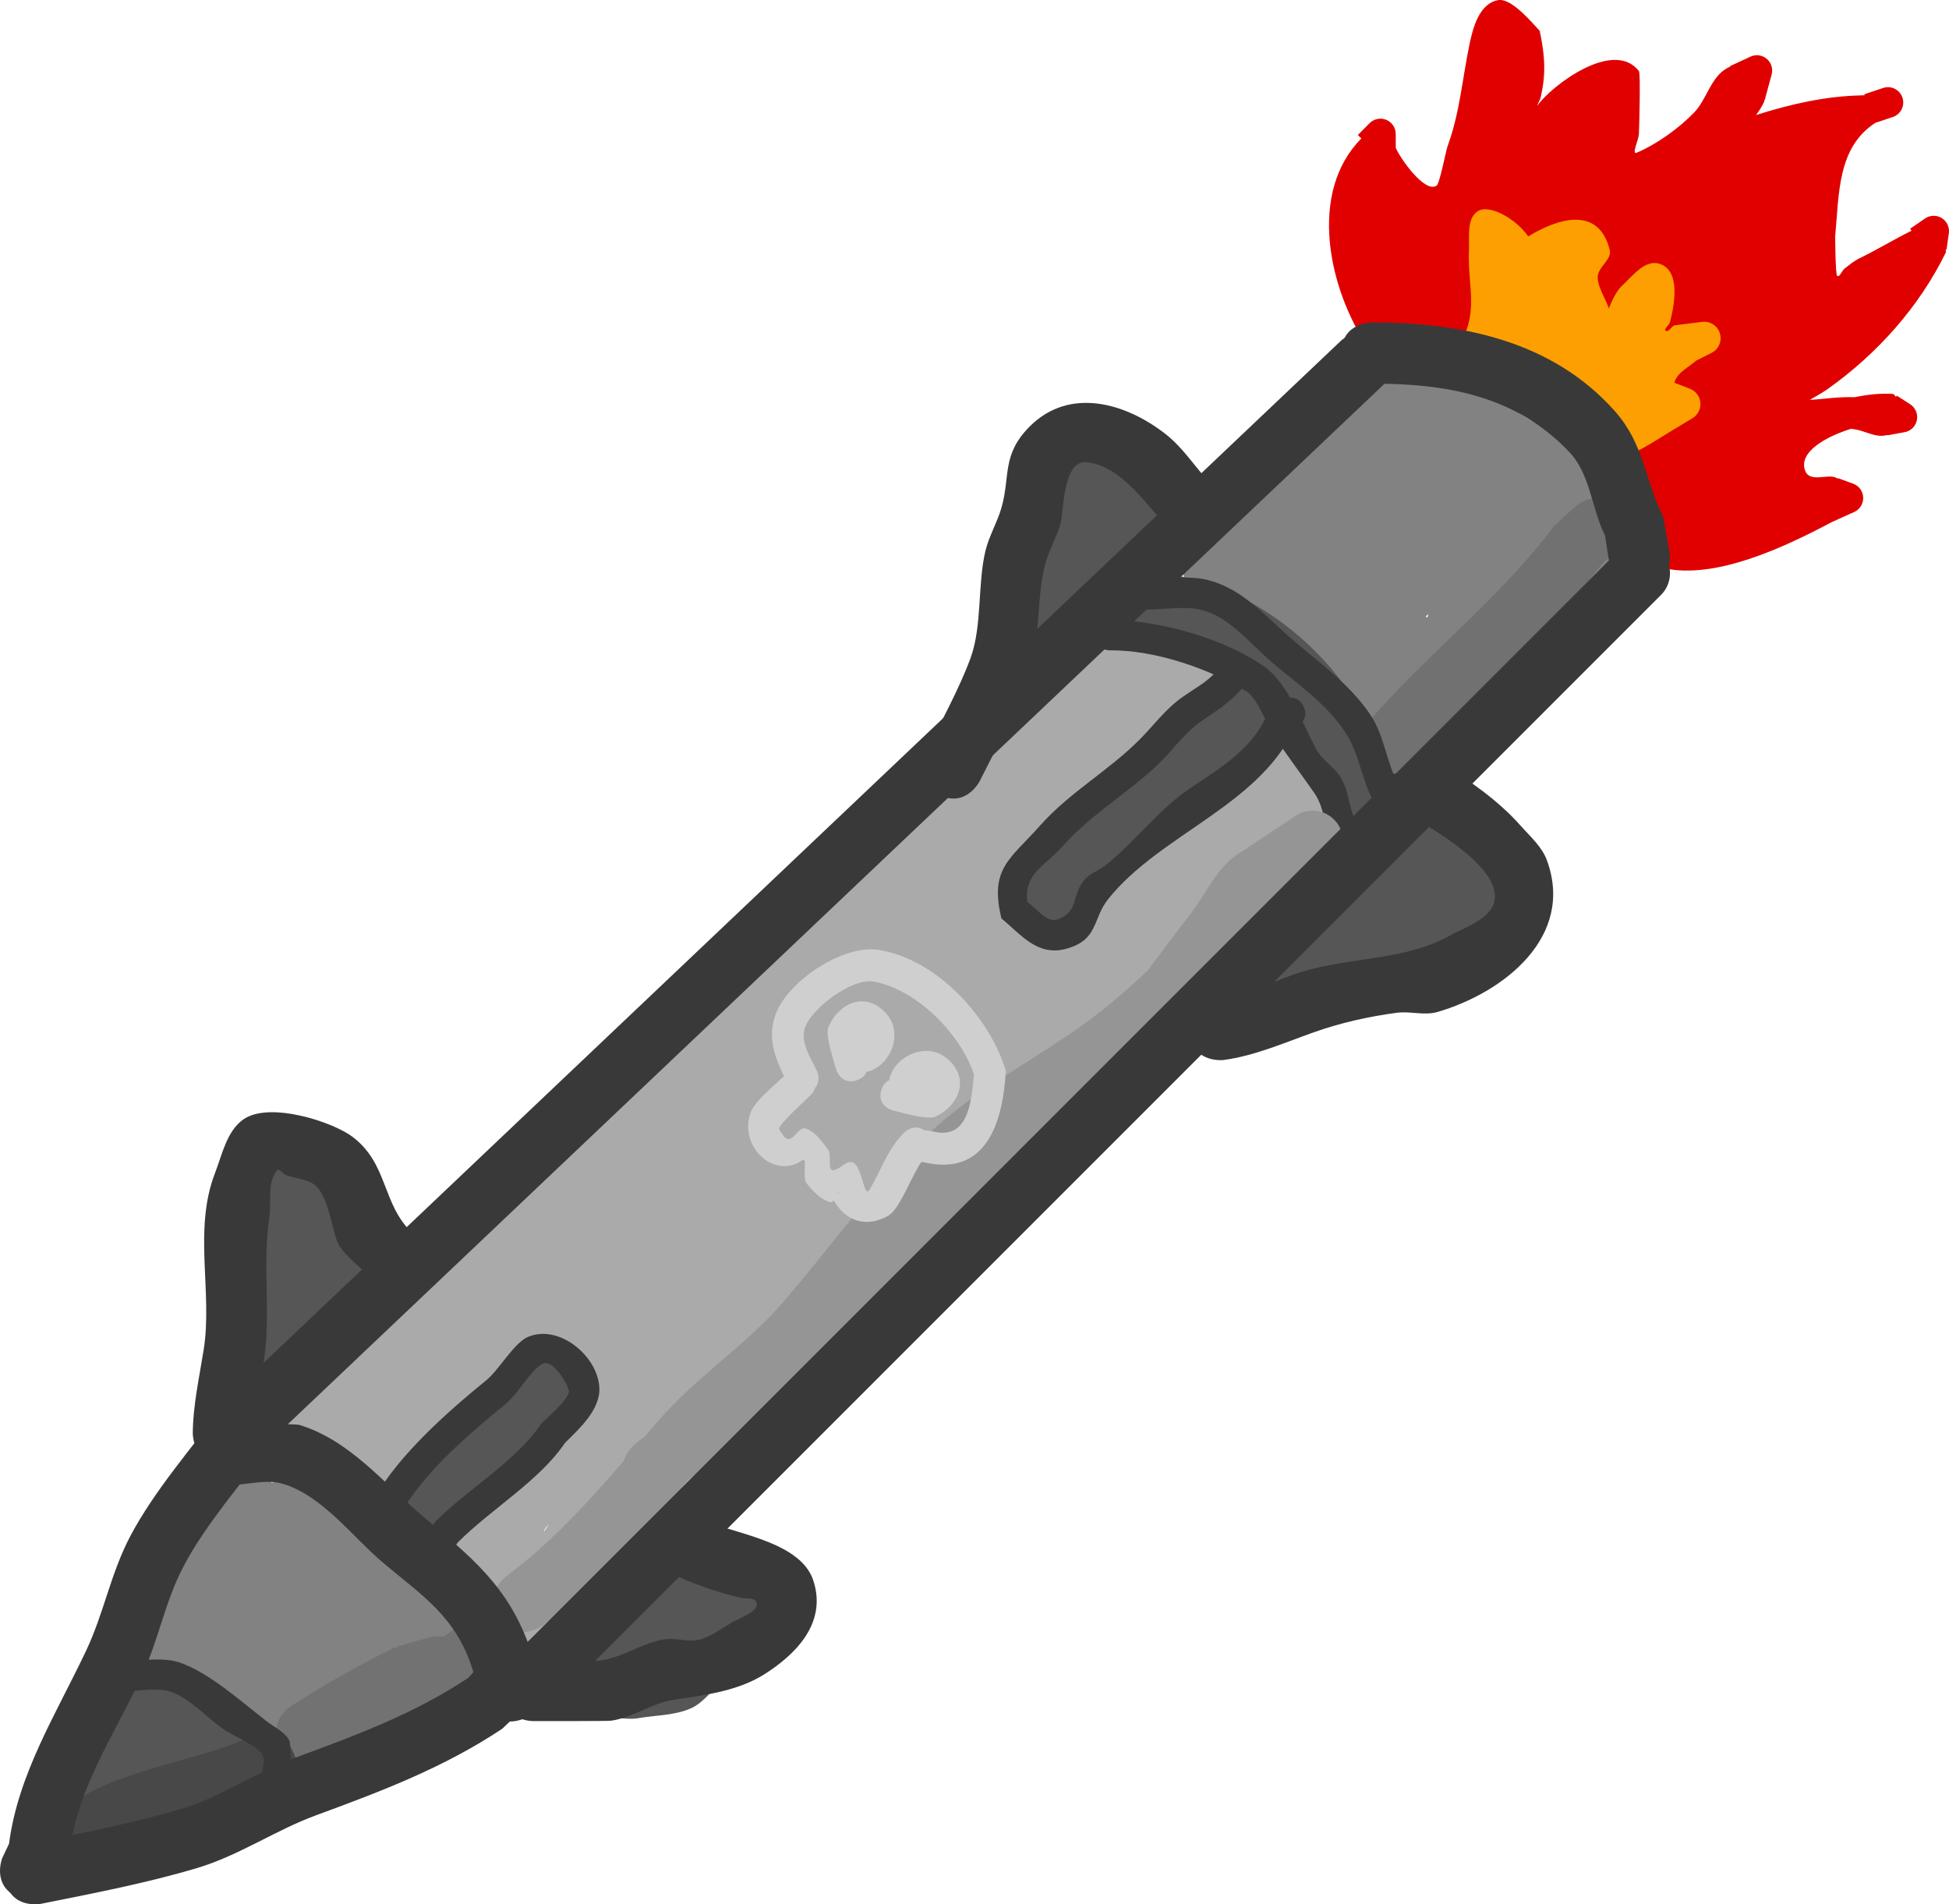 <svg version="1.1" xmlns="http://www.w3.org/2000/svg" xmlns:xlink="http://www.w3.org/1999/xlink" width="159.27" height="155.597" viewBox="0,0,159.27,155.597"><g transform="translate(-160.186,-103.32)"><g data-paper-data="{&quot;isPaintingLayer&quot;:true}" fill-rule="nonzero" stroke-linejoin="miter" stroke-miterlimit="10" stroke-dasharray="" stroke-dashoffset="0" style="mix-blend-mode: normal"><path d="M273.79,132.417c-0.239,0.041 -0.427,0.014 -0.427,0.014l-1.305,-0.593c-3.37,-4.931 -4.977,-12.838 -0.623,-17.202l-0.287,-0.286l0.942,-0.946c0.136,-0.142 0.307,-0.254 0.506,-0.321c0.655,-0.219 1.363,0.133 1.583,0.788c0.047,0.141 0.068,0.284 0.065,0.424l0.002,1.097c0.3,0.769 2.357,3.754 3.336,3.099c0.259,-0.173 0.755,-2.838 0.908,-3.255c1,-2.73 1.197,-5.526 1.793,-8.351c0.25,-1.187 0.761,-3.301 2.345,-3.556c1.09,-0.175 2.742,1.835 3.382,2.513c0.264,1.255 0.452,2.555 0.337,3.833c-0.048,0.528 -0.137,1.054 -0.254,1.572c-0.052,0.231 -0.387,0.858 -0.249,0.666c1.153,-1.597 6.193,-5.448 8.274,-2.787c0.145,0.185 0.02,4.702 -0.002,5.144c-0.025,0.51 -0.639,1.723 -0.169,1.524c1.616,-0.686 3.459,-2.003 4.689,-3.288c1.022,-1.068 1.343,-2.831 2.618,-3.578c0.107,-0.063 0.216,-0.118 0.328,-0.167l-0.018,-0.038l1.649,-0.765c0.046,-0.022 0.095,-0.042 0.145,-0.059c0.655,-0.219 1.363,0.133 1.583,0.788c0.084,0.249 0.084,0.506 0.017,0.741l-0.569,2.1l-0.031,-0.008l-0.008,0.126c-0.183,0.371 -0.405,0.735 -0.662,1.073c2.892,-0.911 5.708,-1.55 8.657,-1.607c0.015,-0.01 0.03,-0.019 0.045,-0.029l0.024,0.027c0.048,-0.001 0.097,-0.001 0.145,-0.002l-0.028,-0.083l1.538,-0.516c0.655,-0.219 1.363,0.133 1.583,0.788c0.219,0.655 -0.133,1.363 -0.788,1.583l-1.428,0.479c-3.109,2.005 -2.96,5.836 -3.281,9.273c-0,0.001 0.017,3.049 0.152,3.211c0.18,0.217 0.392,-0.407 0.615,-0.58c0.389,-0.301 0.775,-0.619 1.217,-0.836c1.497,-0.734 2.821,-1.545 4.255,-2.254l-0.114,-0.165l1.193,-0.819c0.1,-0.072 0.212,-0.13 0.334,-0.171c0.655,-0.219 1.363,0.133 1.583,0.788c0.067,0.199 0.081,0.403 0.049,0.597l-0.186,1.322l-0.07,-0.01l0.026,0.206c-2.185,4.484 -5.659,8.369 -9.782,11.267c-0.086,0.06 -0.677,0.437 -1.349,0.805c0.121,-0.006 0.231,-0.012 0.325,-0.018c0.777,-0.053 2.123,-0.248 3.345,-0.199c1.175,-0.249 2.298,-0.337 3.167,-0.261l0.211,0.234l0.065,-0.101l1.083,0.698c0.234,0.148 0.421,0.375 0.516,0.659c0.219,0.655 -0.133,1.363 -0.788,1.583c-0.064,0.021 -0.128,0.037 -0.193,0.048l-1.389,0.255l-0.005,-0.027c-0.08,0.02 -0.161,0.036 -0.243,0.048c-0.824,0.121 -1.62,-0.401 -2.444,-0.518c-0.097,-0.014 -0.194,-0.025 -0.291,-0.033c-2.034,0.638 -4.24,1.86 -3.759,3.361c0.349,1.087 1.837,0.307 2.513,0.616c0.067,0.031 0.133,0.063 0.198,0.098l0.015,-0.041l1.208,0.443c0.349,0.124 0.639,0.402 0.766,0.78c0.208,0.619 -0.097,1.287 -0.684,1.543l-1.817,0.819c-3.745,1.984 -9.458,4.735 -13.776,3.757c-0.122,0.067 -0.268,0.12 -0.445,0.153c-1.229,0.226 -1.455,-1.004 -1.455,-1.004c-0.455,-2.508 -1.641,-5.299 -3.513,-7.027c-0.825,-0.762 -2.169,-0.918 -2.832,-1.824c-0.559,-0.763 -0.379,-1.903 -0.902,-2.691c-0.352,-0.53 -1.373,-0.712 -1.85,-0.918c-2.637,-1.139 -5.277,-1.968 -7.98,-3.023c-0.947,-0.256 -1.905,-0.471 -2.867,-0.661z" data-paper-data="{&quot;index&quot;:null}" fill="#e00000" stroke="none" stroke-width="0.5" stroke-linecap="butt"/><path d="M280.147,134.748c0,0 -0.165,-0.082 -0.342,-0.246c-0.218,-0.022 -0.458,-0.111 -0.712,-0.308c-1.064,-0.824 -0.239,-1.888 -0.239,-1.888l0.415,-0.527c1.882,-2.878 0.824,-4.991 0.957,-7.982c0.049,-1.096 -0.206,-2.609 0.709,-3.213c0.954,-0.63 3.157,0.629 4.133,2.055c2.341,-1.435 5.746,-2.574 6.664,1.106c0.174,0.696 -0.724,1.251 -0.94,1.935c-0.255,0.809 0.636,2.059 0.861,2.846c0.24,-0.615 0.67,-1.473 1.011,-1.787c0.88,-0.809 1.892,-2.185 3.049,-1.887c1.941,0.5 1.241,3.662 0.933,4.809c-0.066,0.247 -0.555,0.575 -0.328,0.692c0.268,0.139 0.48,-0.468 0.78,-0.457l2.154,-0.273c0.632,-0.093 1.26,0.277 1.47,0.904c0.218,0.65 -0.088,1.349 -0.69,1.639l-1.237,0.621c-0.599,0.534 -1.442,0.91 -1.735,1.654c-0.021,0.053 -0.034,0.103 -0.04,0.153l1.257,0.489c0.363,0.138 0.664,0.432 0.797,0.83c0.207,0.618 -0.06,1.281 -0.604,1.594l-1.701,1.025c-1.852,1.113 -2.844,1.916 -4.979,2.383c0,0 -0.598,0.121 -1.069,-0.203c-0.368,-0.179 -0.582,-0.492 -0.582,-0.492c-2.212,-3.249 -5.809,-3.78 -9.327,-5.149l-0.664,-0.324z" data-paper-data="{&quot;index&quot;:null}" fill="#fd9f00" stroke="none" stroke-width="0.5" stroke-linecap="butt"/><path d="M263.136,179.851c-1.267,1.671 -2.302,3.47 -3.8,4.983c-2.4,2.424 -4.759,4.045 -7.043,6.677c-1.47,1.694 -3.167,3.178 -4.754,4.763c-0.693,0.693 -1.008,1.831 -1.895,2.247c-0.11,0.052 -0.222,0.1 -0.334,0.146l0.05,0.074l-2.115,1.41c-0.402,0.277 -0.89,0.439 -1.415,0.439c-0.191,0 -0.378,-0.021 -0.557,-0.062c-1.864,2.682 -3.126,5.354 -5.496,7.864c-2.645,2.802 -5.506,3.83 -8.517,5.983c-1.384,0.99 -2.067,2.709 -3.218,3.962c-2.412,2.625 -5.746,4.323 -8.28,6.856c-0.503,0.502 -0.987,1.033 -1.458,1.582c-1.114,2.271 -2.255,4.531 -3.485,6.776c-0.736,1.344 -1.055,3.147 -2.365,3.943c-6.909,4.194 -6.091,1.246 -6.475,-2.691c-4.017,-1.73 -7.253,-8.238 -6.075,-11.859c0.398,-1.223 1.702,-1.94 2.405,-3.016c0.394,-0.604 0.805,-1.196 1.224,-1.784c-0.826,0.668 -1.64,1.351 -2.395,2.097c-2.799,2.765 -2.007,4.729 -7.09,4.261c-2.044,-0.188 -4.836,-2.915 -6.287,-4.151c0,0 -1.898,-1.627 -0.271,-3.525c1.005,-1.173 2.114,-1 2.815,-0.696c0.338,-1.487 1.324,-2.896 2.225,-3.992c0.591,-0.718 1.516,-1.099 2.143,-1.786c4.012,-4.393 7.332,-9.745 12.092,-13.503c1.589,-1.254 3.392,-2.226 4.944,-3.525c1.953,-1.662 3.434,-3.813 5.253,-5.622c5.433,-5.401 12.823,-9.217 18.22,-14.647c4.214,-4.24 8.182,-8.901 12.453,-13.169c1.234,-1.233 4.098,-4.257 5.544,-4.864c1.996,-0.837 4.151,-0.537 6.182,0.15l0.04,-0.28l2.464,0.352c1.197,0.152 2.13,1.15 2.181,2.376c0.904,0.17 1.715,0.359 2.337,0.523c1.36,0.359 2.985,0.354 4.008,1.319c1.056,0.997 1.037,2.715 1.655,4.029c0.743,1.579 3.517,5.403 3.417,6.662c-0.145,1.823 -2.177,3.206 -3.921,4.205c-0.045,0.567 -0.28,1.081 -0.64,1.478l-3.209,3.565l-0.074,-0.067c-0.087,0.129 -0.177,0.257 -0.27,0.383c-0.013,0.017 -0.088,0.064 -0.213,0.133zM204.663,228.362c-0.008,0.033 -0.012,0.064 -0.014,0.095l0.393,-0.589c-0.216,0.222 -0.356,0.396 -0.379,0.494zM200.6,225.846c0.054,-0.076 0.109,-0.152 0.166,-0.227l-0.261,-0.033c0.025,0.087 0.057,0.173 0.095,0.259zM200.537,224.79c-0.083,0.192 -0.102,0.392 -0.074,0.593z" fill="#aaaaaa" stroke="none" stroke-width="0.5" stroke-linecap="butt"/><path d="M266.95,157.35c-0.019,-0.024 -0.038,-0.047 -0.056,-0.071l-0.016,0.024l-2.111,-1.407c-0.518,-0.334 -0.904,-0.855 -1.064,-1.467c-0.03,-0.009 -0.061,-0.018 -0.092,-0.028c-1.829,-0.576 -3.355,-1.89 -5.155,-2.553c0,0 -2.341,-0.878 -1.463,-3.219c0.075,-0.2 0.161,-0.377 0.255,-0.533c-0.081,-3.21 5.809,-5.1 7.82,-7.145c0.545,-0.554 0.766,-1.363 1.263,-1.961c1.472,-1.771 2.707,-4.011 4.802,-4.966c4.933,-2.248 10.84,1.672 14.818,4.031c1.119,0.663 2.522,0.936 3.422,1.876c0.862,0.901 1.072,2.252 1.608,3.378c0.655,2.346 1.361,3.813 0.808,6.341c-0.905,4.137 -4.751,6.641 -7.329,9.687c-2.002,2.366 -4.248,5.848 -7.022,5.094l0.093,0.837c0.013,0.102 0.019,0.206 0.019,0.312c0,1.381 -1.119,2.5 -2.5,2.5c-1.051,0 -1.951,-0.649 -2.321,-1.568l-1.049,-2.448c-0.69,-1.617 -1.232,-3.427 -1.944,-5.135c-0.087,-0.039 -0.171,-0.083 -0.252,-0.131l-2.462,-1.407l0.016,-0.028zM276.688,153.678c0.045,0.038 0.09,0.076 0.135,0.114l0.095,-0.285z" fill="#828282" stroke="none" stroke-width="0.5" stroke-linecap="butt"/><path d="M179.772,224.289h2.579v0.174c0.246,-0.038 0.495,-0.061 0.747,-0.066c2.095,-0.047 3.614,2.058 5.398,3.124c1.755,1.049 4.091,1.406 5.369,2.975c0.671,0.824 1.072,1.814 1.247,2.873c1.132,0.639 2.139,1.432 2.865,2.553c0.882,1.363 2.405,2.893 1.951,4.441c-0.445,1.516 -2.631,1.862 -4.035,2.657c-1.51,0.855 -3.261,1.296 -4.703,2.256c-2.656,1.769 -3.34,3.675 -7.465,2.455c-3.351,-0.992 -4.001,-5.005 -6.292,-6.836c-1.013,-0.81 -2.806,-0.551 -3.923,-0.53c0,0 -2.578,0 -2.578,-2.5c0,-1.703 1.196,-2.246 1.959,-2.419c-1.107,-2.355 -0.921,-5.089 1.529,-6.911l0.279,-0.948c0.289,-1.074 1.297,-1.866 2.495,-1.866c0.082,0 0.163,0.004 0.243,0.011c0.411,-0.851 1.303,-1.44 2.336,-1.44z" fill="#828282" stroke="none" stroke-width="0.5" stroke-linecap="butt"/><path d="M167.974,255.999c0,0 -1.17,2.209 -3.379,1.04c-2.209,-1.17 -1.04,-3.379 -1.04,-3.379c1.711,-3.217 3.084,-10.091 6.454,-12.101c3.697,-2.205 7.751,-0.17 10.071,2.702c0.939,1.162 2.74,2.156 2.61,3.644c-0.154,1.76 -1.86,3.12 -3.293,4.153c-0.841,0.607 -4.147,0.683 -5.498,0.742l-2.099,1.13c-0.362,0.204 -0.781,0.321 -1.227,0.321c-0.565,0 -1.086,-0.187 -1.505,-0.503c-0.344,0.76 -0.705,1.512 -1.094,2.25z" fill="#565656" stroke="none" stroke-width="0.5" stroke-linecap="butt"/><path d="M207.665,214.927c1.898,1.627 0.271,3.525 0.271,3.525l-1.788,2.077c-0.061,0.021 -0.121,0.043 -0.182,0.064l0.051,0.058l-2.214,1.937c-0.441,0.39 -1.021,0.627 -1.655,0.627c-0.22,0 -0.433,-0.028 -0.636,-0.082c-1.418,1.914 -2.818,3.673 -5.096,5.046c0,0 -2.185,1.214 -3.4,-0.971c-1.214,-2.185 0.971,-3.4 0.971,-3.4c2.662,-1.269 4.164,-4.766 6.196,-7.143l1.613,-2.151c0.455,-0.62 1.189,-1.023 2.017,-1.023c0.732,0 1.39,0.315 1.847,0.816c0.575,-0.112 1.268,-0.01 2.002,0.62z" fill="#565656" stroke="none" stroke-width="0.5" stroke-linecap="butt"/><path d="M264.111,159.301c2.236,1.118 1.118,3.354 1.118,3.354l-0.894,1.62l-1.656,1.932c-0.459,0.542 -1.143,0.885 -1.909,0.885c-0.563,0 -1.083,-0.186 -1.5,-0.5c-3.831,3.976 -7.364,8.268 -11.69,11.642c0,0 -1.973,1.535 -3.508,-0.439c-1.535,-1.973 0.439,-3.508 0.439,-3.508c4.519,-3.503 8.11,-8.137 12.186,-12.211l1.609,-1.878c0.459,-0.542 1.143,-0.885 1.909,-0.885c0.426,0 0.827,0.106 1.178,0.294c0.55,-0.501 1.456,-0.939 2.719,-0.308z" fill="#565656" stroke="none" stroke-width="0.5" stroke-linecap="butt"/><path d="M250.769,152.647c0,-2.5 2.5,-2.5 2.5,-2.5l1.916,0.012c9.432,1.152 17.963,9.865 18.912,19.228c0,0 0.208,2.491 -2.284,2.699c-2.491,0.208 -2.699,-2.284 -2.699,-2.284c-0.384,-6.651 -7.633,-14.22 -14.427,-14.668l-1.418,0.012c0,0 -2.5,0 -2.5,-2.5z" fill="#565656" stroke="none" stroke-width="0.5" stroke-linecap="butt"/><path d="M252.888,149.761c-0.432,1.949 -1.279,4.385 -1.367,4.596c0,0 -2.031,4.569 -6.6,2.538c-4.569,-2.031 -2.538,-6.6 -2.538,-6.6c1.867,-3.749 0.25,-7.966 4.441,-11.153c1.551,-1.18 3.891,-0.226 5.836,-0.339l4.293,6.021c0,0 0,4.355 -4.065,4.936z" fill="#565656" stroke="none" stroke-width="0.5" stroke-linecap="butt"/><path d="M280.852,183.368c-1.945,1.945 -3.89,1.75 -5.247,1.181c-2.796,1.453 -5.684,2.352 -9.363,2.427c0,0 -5,0 -5,-5c0,-5 5,-5 5,-5c1.708,0.065 3.034,-0.314 4.288,-0.928v-0.145c0,-2.761 2.239,-5 5,-5c0.394,0 0.778,0.046 1.145,0.132c0.796,-0.534 1.754,-0.846 2.784,-0.846c2.761,0 5,2.239 5,5c0,0.762 -0.17,1.484 -0.475,2.13l-1.385,3.116l-0.194,-0.086c-0.088,0.947 -0.517,1.984 -1.554,3.02z" fill="#565656" stroke="none" stroke-width="0.5" stroke-linecap="butt"/><path d="M192.652,206.982c0,3.597 -2.588,4.606 -4.04,4.89c-0.283,1.452 -1.292,4.04 -4.89,4.04c-5,0 -5,-5 -5,-5c0,-1.548 0,-3.096 0,-4.644v-2.501c0,-2.761 2.239,-5 5,-5c2.161,0 4.002,1.371 4.7,3.291c1.403,0.232 4.229,1.164 4.229,4.924z" fill="#565656" stroke="none" stroke-width="0.5" stroke-linecap="butt"/><path d="M223.072,232.722c2.481,4.341 -1.861,6.822 -1.861,6.822l-1.946,1.061c-0.875,0.768 -1.56,1.832 -2.624,2.304c-1.374,0.61 -2.956,0.551 -4.434,0.827c0,0 -4.961,0.62 -5.582,-4.341c-0.62,-4.961 4.341,-5.582 4.341,-5.582c0.834,0.073 1.728,-0.485 2.229,-1.156l3.055,-1.797c0,0 4.341,-2.481 6.822,1.861z" fill="#565656" stroke="none" stroke-width="0.5" stroke-linecap="butt"/><path d="M179.726,220.022l91.714,-87" fill="none" stroke="#393939" stroke-width="5" stroke-linecap="round"/><path d="M258.923,142.647c0.735,0.215 1.731,0.797 1.731,2.375c0,2.5 -2.5,2.5 -2.5,2.5l-2.196,-0.732c-1.853,-1.857 -4.057,-5.492 -7.055,-5.703c-1.871,-0.131 -1.803,4.152 -2.048,5.011c-0.331,1.157 -0.979,2.212 -1.273,3.379c-0.737,2.925 -0.342,6.349 -1.348,9.213c-0.939,2.674 -2.701,5.866 -3.986,8.45c0,0 -1.118,2.236 -3.354,1.118c-2.236,-1.118 -1.118,-3.354 -1.118,-3.354c1.225,-2.436 2.811,-5.319 3.729,-7.836c0.956,-2.624 0.554,-6.091 1.223,-8.787c0.298,-1.201 0.959,-2.288 1.298,-3.478c0.735,-2.574 -0.004,-4.326 2.31,-6.639c3.295,-3.294 7.913,-1.875 11.105,0.628c1.363,1.069 2.331,2.556 3.483,3.855z" fill="#393939" stroke="none" stroke-width="0.5" stroke-linecap="butt"/><path d="M275.844,170.209c-0.669,-0.094 -2.19,-0.524 -2.19,-2.473c0,-2.5 2.5,-2.5 2.5,-2.5l1.754,0.38c2.35,1.481 4.697,3.087 6.538,5.167c0.782,0.884 1.737,1.71 2.146,2.817c2.306,6.246 -3.505,10.822 -8.939,12.409c-1.068,0.312 -2.234,-0.083 -3.336,0.065c-2.292,0.308 -4.575,0.816 -6.755,1.589c-2.426,0.861 -4.832,1.925 -7.383,2.268c0,0 -2.481,0.31 -2.791,-2.171c-0.31,-2.481 2.171,-2.791 2.171,-2.791c2.201,-0.249 4.241,-1.284 6.331,-2.018c4.352,-1.529 9.005,-1.013 12.882,-3.243c0.887,-0.51 3.154,-1.237 3.517,-2.668c0.656,-2.59 -4.285,-5.543 -6.443,-6.831z" fill="#393939" stroke="none" stroke-width="0.5" stroke-linecap="butt"/><path d="M196.294,206.914c-0.606,2.425 -3.032,1.819 -3.032,1.819l-2.876,-1.086c-0.843,-0.881 -1.904,-1.596 -2.53,-2.643c-0.481,-0.806 -0.785,-4.007 -1.971,-4.881c-0.657,-0.484 -1.557,-0.496 -2.321,-0.784c-0.261,-0.098 -0.573,-0.589 -0.749,-0.373c-0.824,1.012 -0.425,2.576 -0.62,3.867c-0.583,3.855 0.137,7.773 -0.431,11.59c-0.299,2.006 -0.844,4 -0.825,6.028c0,0 0,2.5 -2.5,2.5c-2.5,0 -2.5,-2.5 -2.5,-2.5c0.017,-2.296 0.528,-4.562 0.889,-6.829c0.752,-4.713 -0.871,-9.791 0.926,-14.445c0.595,-1.541 0.962,-3.428 2.309,-4.384c2.131,-1.512 7.319,0.196 8.93,1.414c2.952,2.232 2.376,5.517 4.928,7.905l0.553,-0.229c0,0 2.425,0.606 1.819,3.032z" fill="#393939" stroke="none" stroke-width="0.5" stroke-linecap="butt"/><path d="M212.068,228.231c0.791,-2.372 3.162,-1.581 3.162,-1.581l1.613,0.564c2.679,1.359 8.678,1.852 9.8,5.231c1.182,3.56 -1.56,6.14 -3.999,7.683c-2.159,1.365 -4.849,1.701 -7.375,2.076c-1.787,0.266 -3.355,1.455 -5.143,1.714c-0.272,0.04 -5.517,0.032 -6.4,0.032c0,0 -2.5,0 -2.5,-2.5c0,-2.5 2.5,-2.5 2.5,-2.5c1.867,0 3.751,0.291 5.6,0.032c1.79,-0.25 3.358,-1.431 5.143,-1.714c0.93,-0.148 1.911,0.26 2.826,0.035c0.97,-0.239 1.794,-0.882 2.656,-1.387c0.764,-0.447 2.466,-0.993 2.001,-1.746c-0.223,-0.36 -0.825,-0.191 -1.236,-0.291c-2.103,-0.507 -4.168,-1.235 -6.107,-2.193l-0.958,-0.293c0,0 -2.372,-0.791 -1.581,-3.162z" fill="#393939" stroke="none" stroke-width="0.5" stroke-linecap="butt"/><path d="M195.339,230.304c-1,-0.75 -0.25,-1.75 -0.25,-1.75l0.75,-0.979c2.621,-2.614 6.601,-4.939 8.579,-7.937c0.282,-0.283 2.363,-2.057 2.257,-2.685c-0.078,-0.463 -1.303,-2.72 -2.228,-2.157c-0.984,0.6 -1.934,2.413 -2.918,3.22c-2.943,2.415 -6.684,5.575 -8.58,8.949c0,0 -0.62,1.085 -1.705,0.465c-1.085,-0.62 -0.465,-1.705 -0.465,-1.705c2.099,-3.623 5.96,-7.028 9.166,-9.642c1.031,-0.84 2.252,-3.066 3.42,-3.54c2.562,-1.041 5.696,1.627 5.8,4.181c0.074,1.812 -1.672,3.364 -2.813,4.498c-2.074,3.082 -6.049,5.417 -8.745,8.12l-0.518,0.711c0,0 -0.75,1 -1.75,0.25z" fill="#393939" stroke="none" stroke-width="0.5" stroke-linecap="butt"/><path d="M272.63,172.182c-0.303,1.213 -1.516,0.91 -1.516,0.91l-1.808,-0.741c-1.008,-1.405 -0.793,-2.914 -1.711,-4.229c-1.107,-1.587 -2.245,-3.092 -3.328,-4.714c-0.563,-0.843 -1.298,-3.021 -2.194,-3.573c-2.965,-1.825 -7.44,-3.417 -11.216,-3.376c0,0 -1.25,0 -1.25,-1.25c0,-1.25 1.25,-1.25 1.25,-1.25c4.141,0.036 9.478,1.586 12.678,3.848c1.9,1.343 3.178,4.817 4.248,6.792c0.455,0.84 1.38,1.344 1.899,2.147c0.929,1.438 0.578,2.802 1.623,4.106l0.414,-0.185c0,0 1.213,0.303 0.91,1.516z" fill="#393939" stroke="none" stroke-width="0.5" stroke-linecap="butt"/><path d="M266.701,161.025c0.559,1.118 -0.559,1.677 -0.559,1.677l0.046,-0.376c-2.739,6.721 -11.129,9.049 -15.448,14.464c-1.295,1.624 -0.777,3.341 -3.438,4.058c-2.351,0.633 -3.683,-1.168 -5.281,-2.483c-0.983,-4.091 0.678,-4.798 3.182,-7.612c2.417,-2.717 5.594,-4.464 8.118,-7.01c1.129,-1.138 2.135,-2.51 3.473,-3.45c1.526,-1.072 2.214,-1.279 3.343,-2.792c0,0 0.75,-1 1.75,-0.25c1,0.75 0.25,1.75 0.25,1.75c-1.225,1.627 -2.267,2.195 -3.881,3.32c-1.236,0.862 -2.147,2.178 -3.195,3.217c-2.512,2.494 -5.619,4.206 -7.996,6.882c-1.562,1.759 -3.188,2.228 -2.93,4.612c0.719,0.449 1.587,1.754 2.498,1.407c1.719,-0.655 1.103,-1.9 2.119,-3.166c0.477,-0.595 1.276,-0.838 1.868,-1.319c2.345,-1.906 4.279,-4.504 6.763,-6.183c2.612,-1.765 5.282,-3.298 6.483,-6.373l1.157,-0.932c0,0 1.118,-0.559 1.677,0.559z" fill="#393939" stroke="none" stroke-width="0.5" stroke-linecap="butt"/><path d="M216.426,224.245c-3.676,4.277 -7.323,8.449 -11.895,11.894c0,0 -2,1.5 -3.5,-0.5c-1.5,-2 0.5,-3.5 0.5,-3.5c3.689,-2.752 6.687,-6.053 9.638,-9.462c0.245,-0.826 0.906,-1.354 0.906,-1.354l0.84,-0.672c0.385,-0.447 0.772,-0.895 1.161,-1.342c3.044,-3.494 7.043,-6.057 10.088,-9.571c3.561,-4.11 6.53,-8.351 10.41,-12.227c4.533,-5.138 11.047,-7.804 16.26,-12.109c1.067,-0.881 2.108,-1.809 3.13,-2.767c1.154,-1.55 2.305,-3.095 3.478,-4.603c1.442,-1.853 2.26,-4.14 4.533,-5.32c0.073,-0.038 0.147,-0.075 0.221,-0.112l-0.023,-0.035l3.852,-2.568c0.402,-0.277 0.89,-0.439 1.415,-0.439c1.381,0 2.5,1.119 2.5,2.5c0,0.572 -0.192,1.099 -0.515,1.52l-1.537,2.049l-0.061,-0.046l-0.05,0.184c-3.596,3.609 -7.12,7.517 -10.897,10.995c-3.233,4.546 -6.632,9.024 -10.793,12.769c-1.603,1.443 -3.539,2.503 -5.061,4.031c-4.971,4.995 -9.348,10.209 -15.509,13.847c-3.295,1.972 -6.031,4.39 -9.023,6.785z" fill="#959595" stroke="none" stroke-width="0.5" stroke-linecap="butt"/><path d="M236.282,195.738c3.004,0.821 3.27,-2.219 3.495,-4.617c-1.03,-3.204 -4.612,-6.955 -8.202,-7.594c-1.758,-0.313 -5.086,2.174 -5.617,3.792c-0.386,1.176 0.51,2.502 0.982,3.489c0,0 0.382,0.801 -0.142,1.399c-0.113,0.333 -0.327,0.555 -0.327,0.555c-0.237,0.246 -2.805,2.561 -2.614,2.833c0.221,0.314 0.47,0.882 0.841,0.786c0.5,-0.129 0.798,-0.985 1.296,-0.848c0.813,0.225 1.348,1.046 1.857,1.718c0.351,0.465 -0.114,1.782 0.461,1.686c0.566,-0.095 1.108,-0.887 1.611,-0.61c0.75,0.413 0.856,2.937 1.309,2.21c0.958,-1.537 1.362,-3.117 2.713,-4.537l0.117,-0.121c0,0 0.768,-0.796 1.624,-0.221zM223.49,186.429c0.879,-2.87 5.562,-5.949 8.476,-5.496c4.836,0.752 9.154,5.602 10.417,9.894c-0.246,4.228 -1.603,8.683 -6.744,7.452l-0.16,-0.017c-0.892,1.303 -1.766,3.861 -2.705,4.395c-1.793,1.02 -3.52,0.441 -4.451,-1.257c-0.073,0.109 -0.16,0.175 -0.284,0.144c-0.797,-0.199 -1.412,-0.893 -1.934,-1.528c-0.406,-0.494 0.133,-2.245 -0.388,-1.877c-2.221,1.568 -5.199,-1.091 -4.186,-3.921c0.321,-0.898 1.832,-2.125 2.722,-2.956c-0.727,-1.539 -1.32,-3.013 -0.762,-4.833zM228.582,200.898c0.165,-0.165 0.319,-0.283 0.196,-0.213c-0.079,0.044 -0.141,0.122 -0.196,0.213z" fill="#cfcfcf" stroke="none" stroke-width="0.5" stroke-linecap="butt"/><path d="M230.99,190.907c-0.116,0.283 -0.36,0.557 -0.844,0.698c-1.258,0.368 -1.626,-0.891 -1.626,-0.891c-0.058,-0.198 -0.149,-0.493 -0.248,-0.831c-0.021,-0.057 -0.037,-0.113 -0.049,-0.169c-0.257,-0.902 -0.527,-2.029 -0.344,-2.467c0.75,-1.794 2.771,-2.954 4.502,-1.347c1.885,1.748 0.494,4.638 -1.391,5.007z" fill="#cfcfcf" stroke="none" stroke-width="0.5" stroke-linecap="butt"/><path d="M237.807,190.015c1.668,1.672 0.583,3.734 -1.183,4.548c-0.431,0.199 -1.567,-0.031 -2.478,-0.255c-0.057,-0.009 -0.114,-0.023 -0.171,-0.043c-0.341,-0.086 -0.639,-0.167 -0.839,-0.217c0,0 -1.271,-0.322 -0.949,-1.593c0.124,-0.489 0.389,-0.743 0.667,-0.869c0.3,-1.897 3.137,-3.392 4.953,-1.572z" data-paper-data="{&quot;index&quot;:null}" fill="#cfcfcf" stroke="none" stroke-width="0.5" stroke-linecap="butt"/><path d="M292.463,144.926c1.646,1.881 -0.235,3.528 -0.235,3.528l-1.042,0.84c-4.531,6.013 -10.581,10.648 -15.452,16.35c0,0 -1.627,1.898 -3.525,0.271c-1.898,-1.627 -0.271,-3.525 -0.271,-3.525c4.812,-5.598 10.822,-10.161 15.249,-16.096l1.749,-1.603c0,0 1.881,-1.646 3.528,0.235z" fill="#717171" stroke="none" stroke-width="0.5" stroke-linecap="butt"/><path d="M294.565,151.345c-2.466,0.411 -2.877,-2.055 -2.877,-2.055l-0.34,-2.209c-1.115,-2.23 -1.189,-4.996 -2.911,-6.816c-4.42,-4.673 -10.141,-5.6 -16.14,-5.6c0,0 -2.5,0 -2.5,-2.5c0,-2.5 2.5,-2.5 2.5,-2.5c7.253,0 14.72,1.46 19.86,7.258c2.402,2.71 2.407,5.533 3.946,8.612l0.517,2.934c0,0 0.411,2.466 -2.055,2.877z" fill="#393939" stroke="none" stroke-width="0.5" stroke-linecap="butt"/><path d="M205.011,239.307l89.143,-89.143" fill="none" stroke="#393939" stroke-width="5" stroke-linecap="round"/><path d="M274.618,167.647c0.363,0.116 0.828,0.413 0.828,1.176c0,1.25 -1.25,1.25 -1.25,1.25l-1.278,-0.5c-1.466,-2.007 -1.459,-4.401 -2.816,-6.443c-1.603,-2.414 -4.028,-3.998 -6.172,-5.865c-1.731,-1.508 -3.416,-3.692 -5.807,-4.162c-1.279,-0.252 -2.898,0.023 -4.209,0.023c0,0 -1.25,0 -1.25,-1.25c0,-1.25 1.25,-1.25 1.25,-1.25c1.464,0 3.251,-0.267 4.682,0.023c2.917,0.59 4.863,2.874 6.973,4.728c2.296,2.018 4.877,3.769 6.608,6.359c1.245,1.862 1.288,4.106 2.441,5.912z" fill="#393939" stroke="none" stroke-width="0.5" stroke-linecap="butt"/><path d="M200.934,237.035c1.387,2.08 -0.693,3.467 -0.693,3.467l-2.361,1.565c-1.911,0.888 -3.636,2.422 -5.728,2.679c-0.031,0.004 -0.062,0.007 -0.093,0.011l0.009,0.023l-2.325,0.894c-0.293,0.121 -0.614,0.187 -0.951,0.187c-0.128,0 -0.254,-0.01 -0.377,-0.028c-0.583,0.356 -1.165,0.72 -1.747,1.095c0,0 -2.103,1.352 -3.455,-0.751c-1.352,-2.103 0.751,-3.455 0.751,-3.455c2.776,-1.784 5.538,-3.332 8.495,-4.801l0.246,0.019l-0.026,-0.092l2.506,-0.716c0.235,-0.073 0.484,-0.112 0.742,-0.112c0.159,0 0.315,0.015 0.466,0.043l1.075,-0.721c0,0 2.08,-1.387 3.467,0.693z" fill="#727272" stroke="none" stroke-width="0.5" stroke-linecap="butt"/><path d="M202.802,243.822c-2.372,0.791 -3.162,-1.581 -3.162,-1.581l-0.857,-2.571c-1.378,-4.305 -4.084,-5.946 -7.356,-8.714c-2.4,-2.031 -4.851,-5.373 -8.057,-6.374c-1.432,-0.448 -3.001,0.084 -4.501,0.084c0,0 -2.5,0 -2.5,-2.5c0,-2.5 2.5,-2.5 2.5,-2.5c0.665,0 5.436,-0.022 5.785,0.084c4.101,1.25 6.847,4.72 9.943,7.34c4.027,3.407 7.138,5.783 8.93,11l0.857,2.571c0,0 0.791,2.372 -1.581,3.162z" fill="#393939" stroke="none" stroke-width="0.5" stroke-linecap="butt"/><path d="M164.584,252.492c0.444,-0.992 1.36,-1.807 2.553,-2.499c3.607,-2.096 9.737,-3.078 12.913,-4.494c1.377,-0.614 3.032,-1.153 4.025,0.834c0.93,1.859 -0.061,2.524 -1.118,3.354c-2.354,1.849 -9.196,4.664 -12.333,4.42c-0.96,-0.075 -3.396,1.856 -4.362,0.747z" fill="#484848" stroke="none" stroke-width="0.5" stroke-linecap="butt"/><path d="M161.762,258.39c-2.321,-0.928 -1.393,-3.25 -1.393,-3.25l0.555,-1.168c0.747,-5.725 3.844,-10.587 6.293,-15.76c1.478,-3.123 2.012,-6.356 3.643,-9.426c1.916,-3.607 4.886,-7.03 7.335,-10.297c0,0 1.5,-2 3.5,-0.5c2,1.5 0.5,3.5 0.5,3.5c-2.312,3.081 -5.135,6.314 -6.954,9.708c-1.567,2.924 -2.089,6.132 -3.502,9.149c-2.168,4.632 -5.248,9.135 -5.853,14.247l-0.874,2.405c0,0 -0.928,2.321 -3.25,1.393z" fill="#393939" stroke="none" stroke-width="0.5" stroke-linecap="butt"/><path d="M202.682,239.655c1.768,1.768 0,3.536 0,3.536l-1.453,1.384c-4.742,3.158 -9.851,5.102 -15.173,7.055c-3.398,1.246 -6.32,3.301 -9.793,4.336c-4.121,1.227 -8.511,2.069 -12.725,2.913c0,0 -2.451,0.49 -2.942,-1.961c-0.49,-2.451 1.961,-2.942 1.961,-2.942c4.076,-0.814 8.288,-1.646 12.281,-2.803c3.341,-0.968 6.222,-3.026 9.497,-4.238c4.943,-1.829 9.714,-3.579 14.119,-6.52l0.691,-0.759c0,0 1.768,-1.768 3.536,0z" fill="#393939" stroke="none" stroke-width="0.5" stroke-linecap="butt"/><path d="M183.356,251.566c-1.213,0.303 -1.516,-0.91 -1.516,-0.91l-0.385,-1.579c-0.005,-0.818 0.548,-1.753 0.123,-2.452c-0.417,-0.685 -2.498,-1.555 -3.176,-2.039c-1.27,-0.907 -2.755,-2.519 -4.256,-3.031c-1.245,-0.425 -3.314,0.045 -4.668,0.045c0,0 -1.25,0 -1.25,-1.25c0,-1.25 1.25,-1.25 1.25,-1.25c1.574,0 3.846,-0.444 5.335,0.045c2.401,0.788 5.154,3.262 7.176,4.828c0.628,0.487 1.439,0.839 1.825,1.533c0.176,0.316 0.127,2.667 0.123,3.264l0.329,1.278c0,0 0.303,1.213 -0.91,1.516z" fill="#393939" stroke="none" stroke-width="0.5" stroke-linecap="butt"/></g></g></svg>